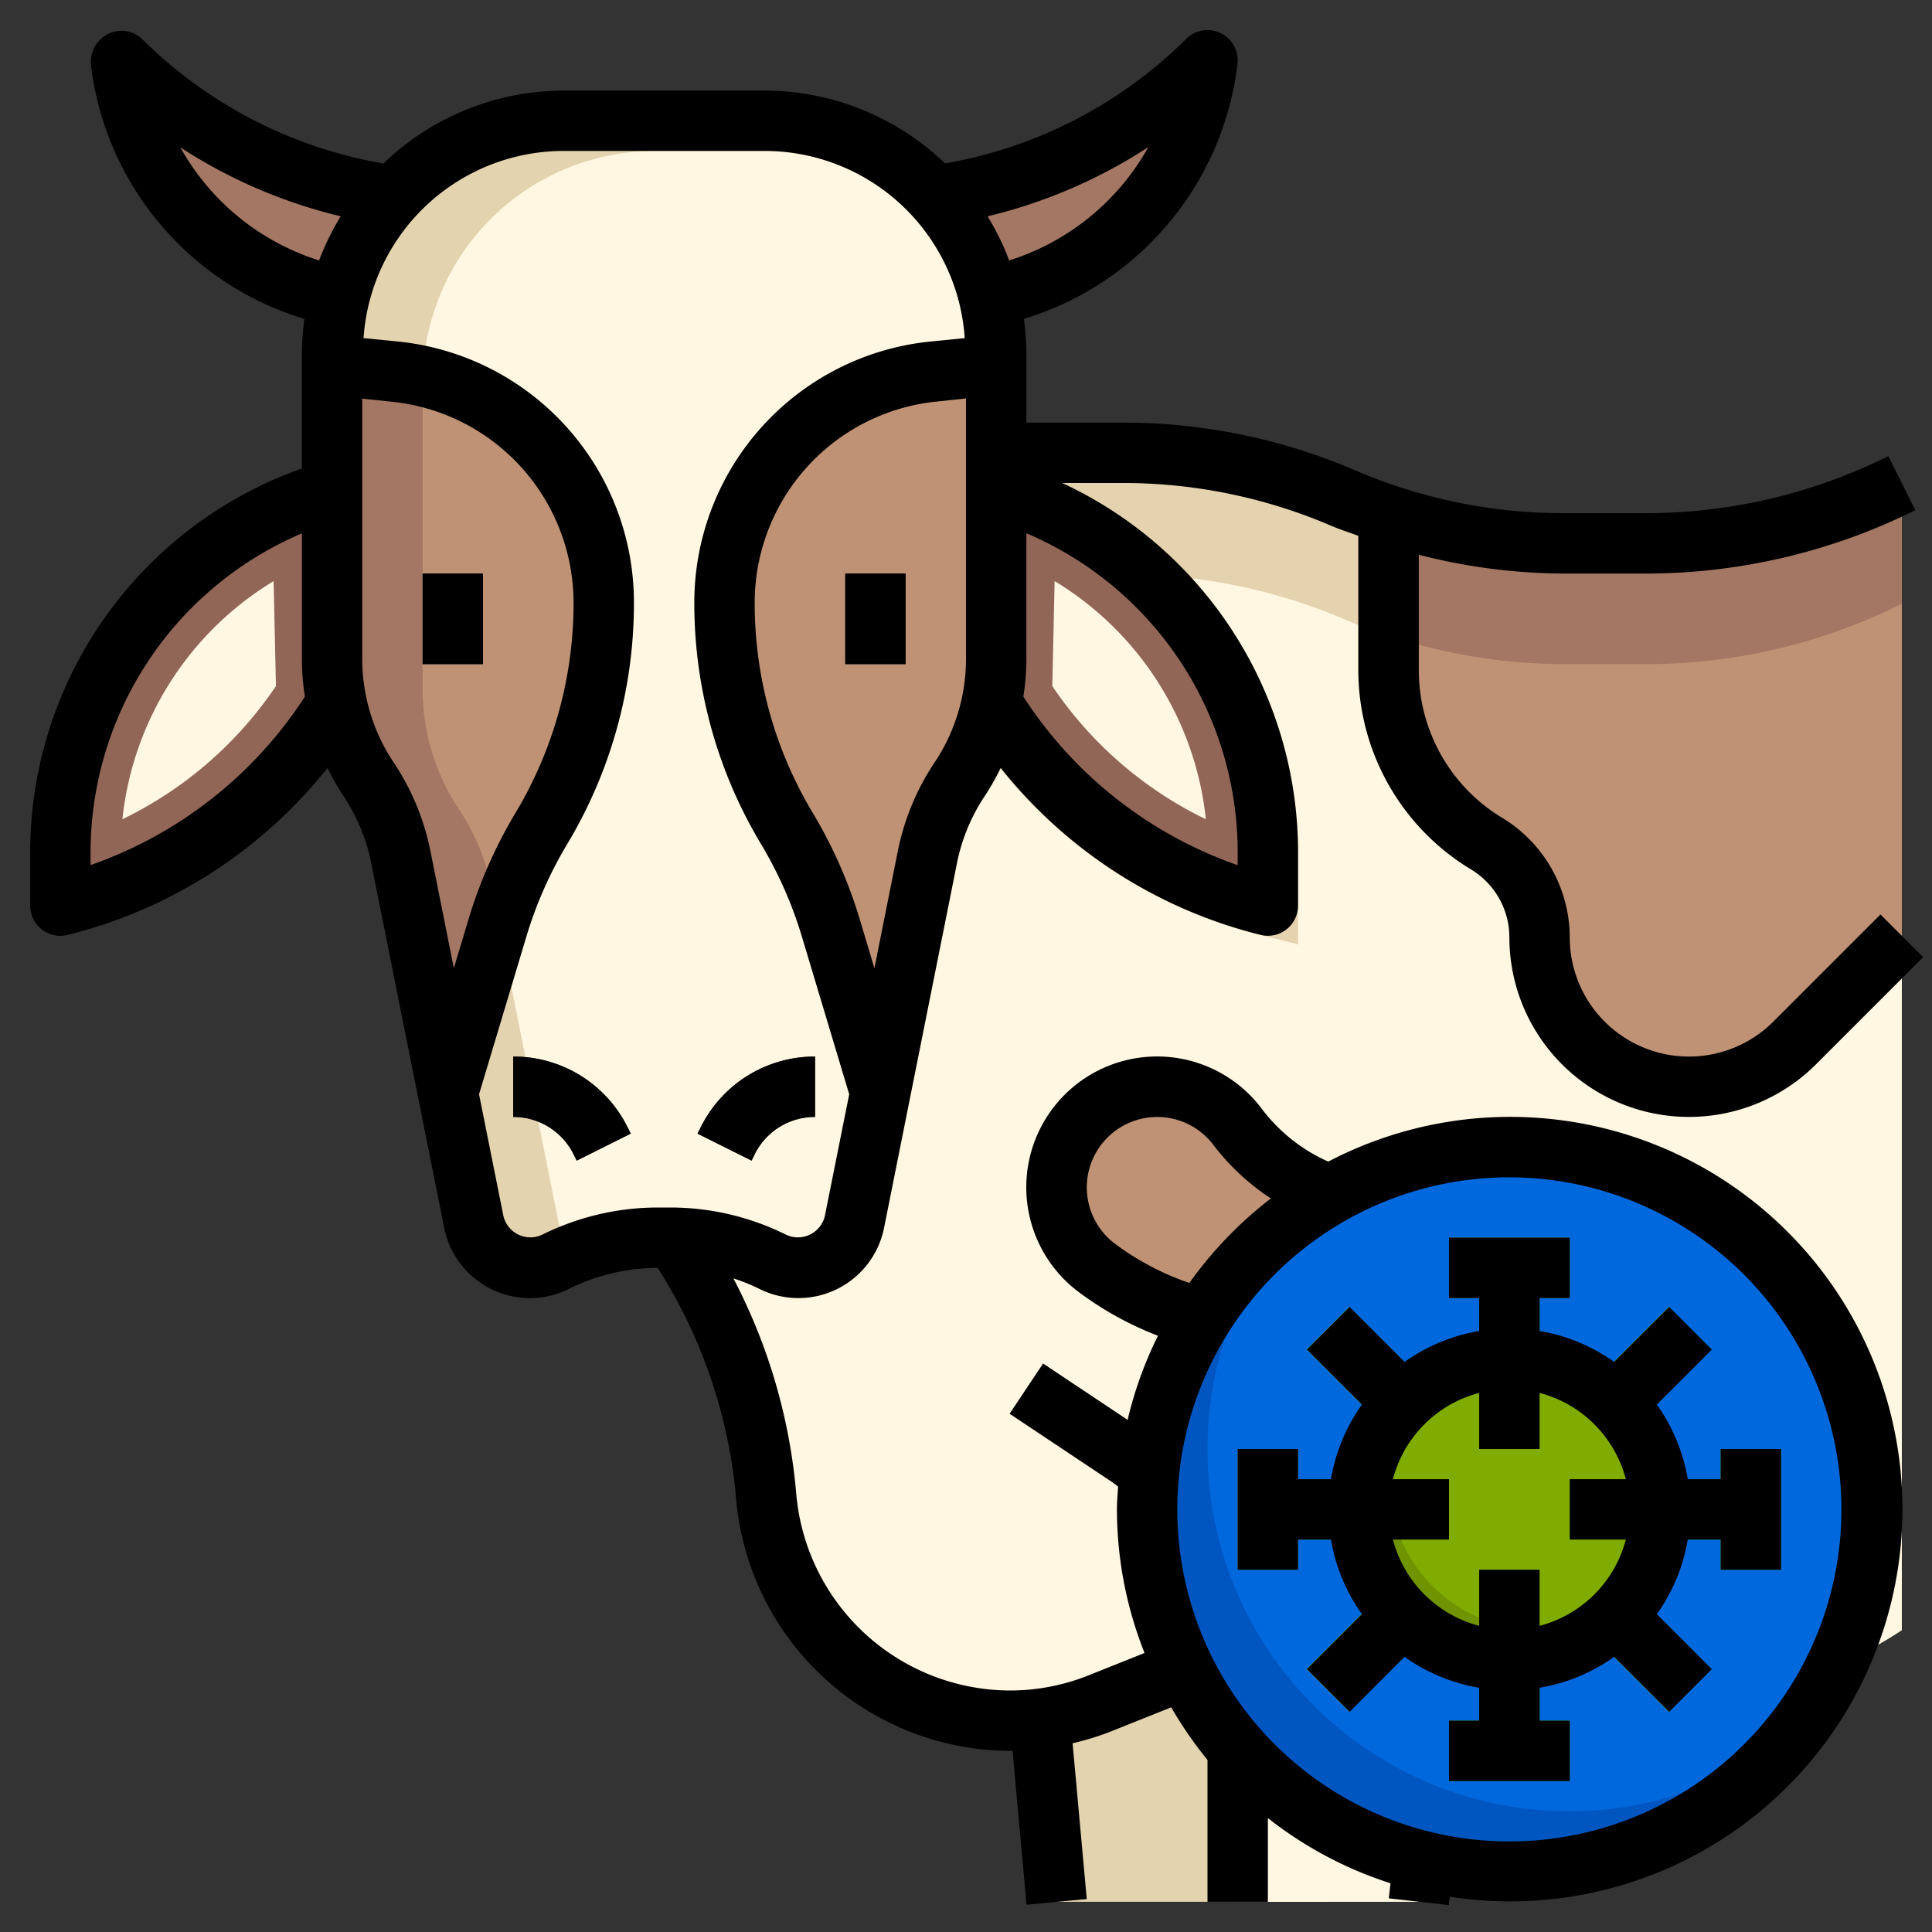 <svg id="Layer_3" height="512" viewBox="0 0 64 64" width="512" xmlns="http://www.w3.org/2000/svg" data-name="Layer 3"><rect x="0" y="0" width="64" height="64" fill="#333333" stroke="none"/><path d="m35 63-.551-6.065 9.551-6.216v12.281z" fill="#e3d3af"/><path d="m63 16a18.949 18.949 0 0 1 -8.472 2h-2.72a18.544 18.544 0 0 1 -7.308-1.5 18.544 18.544 0 0 0 -7.308-1.5h-4.192l-10.666 26 .115.172a17.841 17.841 0 0 1 2.933 8.41 8.089 8.089 0 0 0 8.06 7.418 8.071 8.071 0 0 0 3-.579l4.548-1.821 7.3-.37a19.474 19.474 0 0 0 8.104 1.77 11.91 11.91 0 0 0 6.606-2z" fill="#e5d3af"/><path d="m51.808 22a18.544 18.544 0 0 1 -7.308-1.5 18.519 18.519 0 0 0 -5.024-1.342 13.447 13.447 0 0 1 3.524 9.042v3.083l-1.242-.31a15.91 15.91 0 0 1 -8.612-5.513 8.005 8.005 0 0 1 -.524.914 6.176 6.176 0 0 0 -.921 2.223l-2.416 12.077a2.894 2.894 0 0 1 -4.133 2.02 6.6 6.6 0 0 0 -1.644-.555l-.2.485a17.822 17.822 0 0 1 2.073 6.959 8.089 8.089 0 0 0 11.064 6.839l4.545-1.822 7.3-.37a19.474 19.474 0 0 0 8.104 1.77 11.91 11.91 0 0 0 6.606-2v-34a18.946 18.946 0 0 1 -8.472 2z" fill="#fff7e2"/><path d="m11.232 9.827a9.065 9.065 0 0 1 -7.224-7.765l-.008-.062a15.846 15.846 0 0 0 9.005 4.488" fill="#a37763"/><path d="m32.768 9.827a9.063 9.063 0 0 0 7.224-7.765l.008-.062a15.846 15.846 0 0 1 -9.031 4.492" fill="#a37763"/><path d="m11 16.243.153 7.052a15.02 15.02 0 0 1 -9.153 6.705v-1.8a12.438 12.438 0 0 1 9-11.957z" fill="#916657"/><path d="m4.054 27.139a10.512 10.512 0 0 1 5.01-7.889l.077 3.477a12.918 12.918 0 0 1 -5.087 4.412z" fill="#fff7e2"/><path d="m33 16.243a12.438 12.438 0 0 1 9 11.957v1.8a15.02 15.02 0 0 1 -9.153-6.7z" fill="#916657"/><path d="m39.946 27.139a12.918 12.918 0 0 1 -5.087-4.412l.077-3.477a10.512 10.512 0 0 1 5.01 7.889z" fill="#fff7e2"/><path d="m25.3 4a7.7 7.7 0 0 1 6.014 2.89 7.7 7.7 0 0 1 1.686 4.81v10.119a7.2 7.2 0 0 1 -1.21 4 7.214 7.214 0 0 0 -1.069 2.581l-2.416 12.08a1.9 1.9 0 0 1 -1.858 1.52 1.887 1.887 0 0 1 -.847-.2 7.577 7.577 0 0 0 -3.389-.8h-.422a7.577 7.577 0 0 0 -3.389.8 1.887 1.887 0 0 1 -.847.2 1.9 1.9 0 0 1 -1.853-1.523l-2.421-12.077a7.214 7.214 0 0 0 -1.069-2.583 7.2 7.2 0 0 1 -1.21-4v-10.117a7.7 7.7 0 0 1 1.688-4.81 7.7 7.7 0 0 1 6.012-2.89z" fill="#e3d3af"/><path d="m21.7 5a7.7 7.7 0 0 0 -6.014 2.89 7.7 7.7 0 0 0 -1.686 4.81v10.119a7.2 7.2 0 0 0 1.21 4 7.2 7.2 0 0 1 1.069 2.581l2.421 12.077c.012.061.034.116.051.174a7.578 7.578 0 0 1 3.038-.651h.422a7.577 7.577 0 0 1 3.389.8 1.895 1.895 0 0 0 2.7-1.323l2.421-12.077a7.2 7.2 0 0 1 1.069-2.583 7.2 7.2 0 0 0 1.21-4v-10.117a7.7 7.7 0 0 0 -1.688-4.81 7.669 7.669 0 0 0 -2.154-1.841 7.679 7.679 0 0 0 -.858-.049z" fill="#fff7e2"/><path d="m24 19.983a14.5 14.5 0 0 0 2.066 7.46 14.487 14.487 0 0 1 1.455 3.294l1.639 5.463 1.561-7.8a7.2 7.2 0 0 1 1.069-2.583 7.2 7.2 0 0 0 1.21-4v-9.717l-2.051.205a7.717 7.717 0 0 0 -6.949 7.678z" fill="#bf9275"/><path d="m16.479 30.738a14.487 14.487 0 0 1 1.455-3.294 14.5 14.5 0 0 0 2.066-7.46 7.717 7.717 0 0 0 -6.949-7.678l-2.051-.206v9.719a7.2 7.2 0 0 0 1.21 4 7.2 7.2 0 0 1 1.069 2.581l1.561 7.8z" fill="#a37763"/><path d="m20 19.983a7.712 7.712 0 0 0 -5.981-7.511c0 .077-.019.152-.019.23v10.117a7.2 7.2 0 0 0 1.21 4 7.2 7.2 0 0 1 1.069 2.581l.244 1.22a14.49 14.49 0 0 1 1.411-3.173 14.5 14.5 0 0 0 2.066-7.463z" fill="#bf9275"/><path d="m19.105 38.447-.105-.211a2.224 2.224 0 0 0 -2-1.236v-2a4.212 4.212 0 0 1 3.789 2.342l.106.211z" fill="#383838"/><path d="m24.9 38.447-1.79-.894.106-.211a4.212 4.212 0 0 1 3.784-2.342v2a2.224 2.224 0 0 0 -2 1.236z" fill="#383838"/><path d="m50 48a59.654 59.654 0 0 0 -2.7 12.286l-.3 2.714h-6v-8a8.06 8.06 0 0 0 -.242-1.962 8.093 8.093 0 0 0 -3.36-4.769l-3.398-2.269z" fill="#fff7e2"/><path d="m14 19h2v3h-2z" fill="#383838"/><path d="m28 19h2v3h-2z" fill="#383838"/><path d="m36.333 42a3.334 3.334 0 0 1 -1.333-2.667 3.333 3.333 0 0 1 3.333-3.333 3.334 3.334 0 0 1 2.667 1.333 6.666 6.666 0 0 0 5.333 2.667h.667a2 2 0 0 1 2 2 2 2 0 0 1 -2 2h-4.667a10 10 0 0 1 -6-2z" fill="#bf9275"/><path d="m54.528 18h-2.72a18.555 18.555 0 0 1 -5.808-.945v5.164a6.678 6.678 0 0 0 3.242 5.726 3.621 3.621 0 0 1 1.758 3.105 4.95 4.95 0 0 0 8.45 3.5l3.55-3.55v-15a18.946 18.946 0 0 1 -8.472 2z" fill="#a37763"/><path d="m51.808 22a18.555 18.555 0 0 1 -5.808-.945v1.164a6.678 6.678 0 0 0 3.242 5.726 3.621 3.621 0 0 1 1.758 3.105 4.95 4.95 0 0 0 8.45 3.5l3.55-3.55v-11a18.946 18.946 0 0 1 -8.472 2z" fill="#bf9275"/><circle cx="50" cy="50" fill="#0056c0" r="12"/><path d="m50 38a11.93 11.93 0 0 0 -7.419 2.581 11.988 11.988 0 0 0 16.838 16.838 11.988 11.988 0 0 0 -9.419-19.419z" fill="#0068dd"/><g fill="#8bc000"><path d="m52.379 44.5h4.243v2h-4.243z" transform="matrix(.707 -.707 .707 .707 -16.211 51.864)"/><path d="m43.379 53.5h4.243v2h-4.243z" transform="matrix(.707 -.707 .707 .707 -25.211 48.136)"/><path d="m44.5 43.379h2v4.243h-2z" transform="matrix(.707 -.707 .707 .707 -18.847 45.5)"/><path d="m53.5 52.379h2v4.243h-2z" transform="matrix(.707 -.707 .707 .707 -22.575 54.5)"/></g><circle cx="50" cy="50" fill="#709300" r="5"/><path d="m50 45a4.959 4.959 0 0 0 -2.988 1.012 4.979 4.979 0 0 0 6.976 6.976 4.979 4.979 0 0 0 -3.988-7.988z" fill="#80ac00"/><path d="m49 48h2v-5h1v-2h-4v2h1z" fill="#709300"/><path d="m51 52h-2v5h-1v2h4v-2h-1z" fill="#709300"/><path d="m57 48v1h-5v2h5v1h2v-4z" fill="#709300"/><path d="m48 51v-2h-5v-1h-2v4h2v-1z" fill="#709300"/><path d="m17 35v2a2.224 2.224 0 0 1 2 1.236l.105.211 1.79-.894-.106-.211a4.212 4.212 0 0 0 -3.789-2.342z"/><path d="m23.211 37.342-.106.211 1.79.894.105-.211a2.224 2.224 0 0 1 2-1.236v-2a4.212 4.212 0 0 0 -3.789 2.342z"/><path d="m14 19h2v3h-2z"/><path d="m28 19h2v3h-2z"/><path d="m48.728 28.8a2.632 2.632 0 0 1 1.272 2.25 5.95 5.95 0 0 0 10.157 4.207l3.55-3.55-1.414-1.414-3.55 3.55a3.95 3.95 0 0 1 -6.743-2.793 4.642 4.642 0 0 0 -2.243-3.962 5.709 5.709 0 0 1 -2.757-4.869v-3.843a19.431 19.431 0 0 0 4.808.624h2.72a20.051 20.051 0 0 0 8.919-2.1l-.894-1.79a18.03 18.03 0 0 1 -8.025 1.89h-2.72a17.467 17.467 0 0 1 -6.914-1.419 19.449 19.449 0 0 0 -7.702-1.581h-3.192v-2.3a8.621 8.621 0 0 0 -.083-1.137 10.068 10.068 0 0 0 7.075-8.44 1 1 0 0 0 -1.7-.832 14.927 14.927 0 0 1 -7.988 4.122 8.645 8.645 0 0 0 -6.004-2.413h-6.6a8.644 8.644 0 0 0 -6 2.416 14.932 14.932 0 0 1 -7.993-4.123.986.986 0 0 0 -1.143-.16 1.04 1.04 0 0 0 -.548 1.053 10.039 10.039 0 0 0 7.067 8.378 8.649 8.649 0 0 0 -.083 1.136v3.82a13.494 13.494 0 0 0 -9 12.68v1.8a1 1 0 0 0 1.242.97 15.9 15.9 0 0 0 8.608-5.532 8.251 8.251 0 0 0 .528.932 6.188 6.188 0 0 1 .921 2.224l2.416 12.08a2.894 2.894 0 0 0 4.133 2.021 6.627 6.627 0 0 1 2.938-.695 16.878 16.878 0 0 1 2.6 7.667 9.141 9.141 0 0 0 9.056 8.333c.033 0 .066 0 .1-.005l.464 5.1 1.994-.186-.469-5.161a8.975 8.975 0 0 0 1.29-.4l1.978-.791a12.974 12.974 0 0 0 1.201 1.743v4.7h2v-2.774a12.948 12.948 0 0 0 4.062 2.16l-.056.5 1.988.222.031-.277a12.994 12.994 0 1 0 -4.025-24.351 5.626 5.626 0 0 1 -2.2-1.747 4.334 4.334 0 1 0 -6.067 6.067 10.963 10.963 0 0 0 2.626 1.449 12.868 12.868 0 0 0 -1.005 2.786l-2.8-1.867-1.11 1.664 3.4 2.266c.067.045.129.1.194.143-.014.253-.038.5-.038.759a12.909 12.909 0 0 0 .914 4.757l-1.84.736a7.034 7.034 0 0 1 -2.632.507 7.131 7.131 0 0 1 -7.064-6.5 18.855 18.855 0 0 0 -2.084-7.153 6.522 6.522 0 0 1 .858.347 2.894 2.894 0 0 0 4.133-2.02l2.415-12.081a6.188 6.188 0 0 1 .921-2.224 8.251 8.251 0 0 0 .528-.932 15.9 15.9 0 0 0 8.608 5.532 1 1 0 0 0 1.243-.969v-1.8a13.5 13.5 0 0 0 -7.812-12.2h2a17.467 17.467 0 0 1 6.914 1.419c.294.126.6.22.894.331v4.469a7.719 7.719 0 0 0 3.732 6.581zm12.272 21.2a11 11 0 1 1 -11-11 11.013 11.013 0 0 1 11 11zm-24.066-8.8a2.333 2.333 0 1 1 3.266-3.267 7.649 7.649 0 0 0 1.9 1.767 13.12 13.12 0 0 0 -2.7 2.8 8.952 8.952 0 0 1 -2.466-1.3zm-3.504-32.573a8.629 8.629 0 0 0 -.715-1.461 17.008 17.008 0 0 0 5.325-2.293 8.038 8.038 0 0 1 -4.61 3.754zm-27.456-3.745a16.982 16.982 0 0 0 5.312 2.283 8.719 8.719 0 0 0 -.716 1.462 8.015 8.015 0 0 1 -4.596-3.745zm-2.974 23.775v-.457a11.487 11.487 0 0 1 7-10.531v4.154a8.165 8.165 0 0 0 .1 1.253 13.917 13.917 0 0 1 -7.1 5.581zm9-6.838v-8.614l.951.1a6.7 6.7 0 0 1 6.049 6.678 13.5 13.5 0 0 1 -1.924 6.947 15.521 15.521 0 0 0 -1.555 3.521l-.487 1.621-.774-3.872a8.162 8.162 0 0 0 -1.218-2.941 6.179 6.179 0 0 1 -1.042-3.44zm14.047 19.086a8.626 8.626 0 0 0 -3.836-.905h-.422a8.626 8.626 0 0 0 -3.836.905.918.918 0 0 1 -1.277-.624l-.807-4.032 1.568-5.224a13.507 13.507 0 0 1 1.354-3.066 15.5 15.5 0 0 0 2.209-7.976 8.69 8.69 0 0 0 -7.85-8.673l-1.107-.11a6.649 6.649 0 0 1 6.657-6.2h6.6a6.648 6.648 0 0 1 6.658 6.2l-1.107.111a8.69 8.69 0 0 0 -7.851 8.672 15.5 15.5 0 0 0 2.209 7.976 13.507 13.507 0 0 1 1.354 3.066l1.568 5.224-.807 4.033a.918.918 0 0 1 -1.277.623zm4.911-15.645a8.162 8.162 0 0 0 -1.218 2.94l-.774 3.871-.487-1.622a15.533 15.533 0 0 0 -1.555-3.52 13.5 13.5 0 0 1 -1.924-6.946 6.7 6.7 0 0 1 6.049-6.683l.951-.1v8.614a6.179 6.179 0 0 1 -1.042 3.446zm10.042 2.94v.461a13.917 13.917 0 0 1 -7.1-5.585 8.165 8.165 0 0 0 .1-1.253v-4.158a11.487 11.487 0 0 1 7 10.535z"/><path d="m41 48v4h2v-1h1.09a5.964 5.964 0 0 0 1.025 2.471l-1.822 1.822 1.414 1.414 1.822-1.822a5.964 5.964 0 0 0 2.471 1.025v1.09h-1v2h4v-2h-1v-1.09a5.964 5.964 0 0 0 2.471-1.025l1.822 1.822 1.414-1.414-1.822-1.822a5.964 5.964 0 0 0 1.025-2.471h1.09v1h2v-4h-2v1h-1.09a5.964 5.964 0 0 0 -1.025-2.471l1.822-1.822-1.414-1.414-1.822 1.822a5.964 5.964 0 0 0 -2.471-1.025v-1.09h1v-2h-4v2h1v1.09a5.964 5.964 0 0 0 -2.471 1.025l-1.822-1.822-1.414 1.414 1.822 1.822a5.964 5.964 0 0 0 -1.025 2.471h-1.09v-1zm8-1.858v1.858h2v-1.858a4 4 0 0 1 2.858 2.858h-1.858v2h1.858a4 4 0 0 1 -2.858 2.858v-1.858h-2v1.858a4 4 0 0 1 -2.858-2.858h1.858v-2h-1.858a4 4 0 0 1 2.858-2.858z"/></svg>